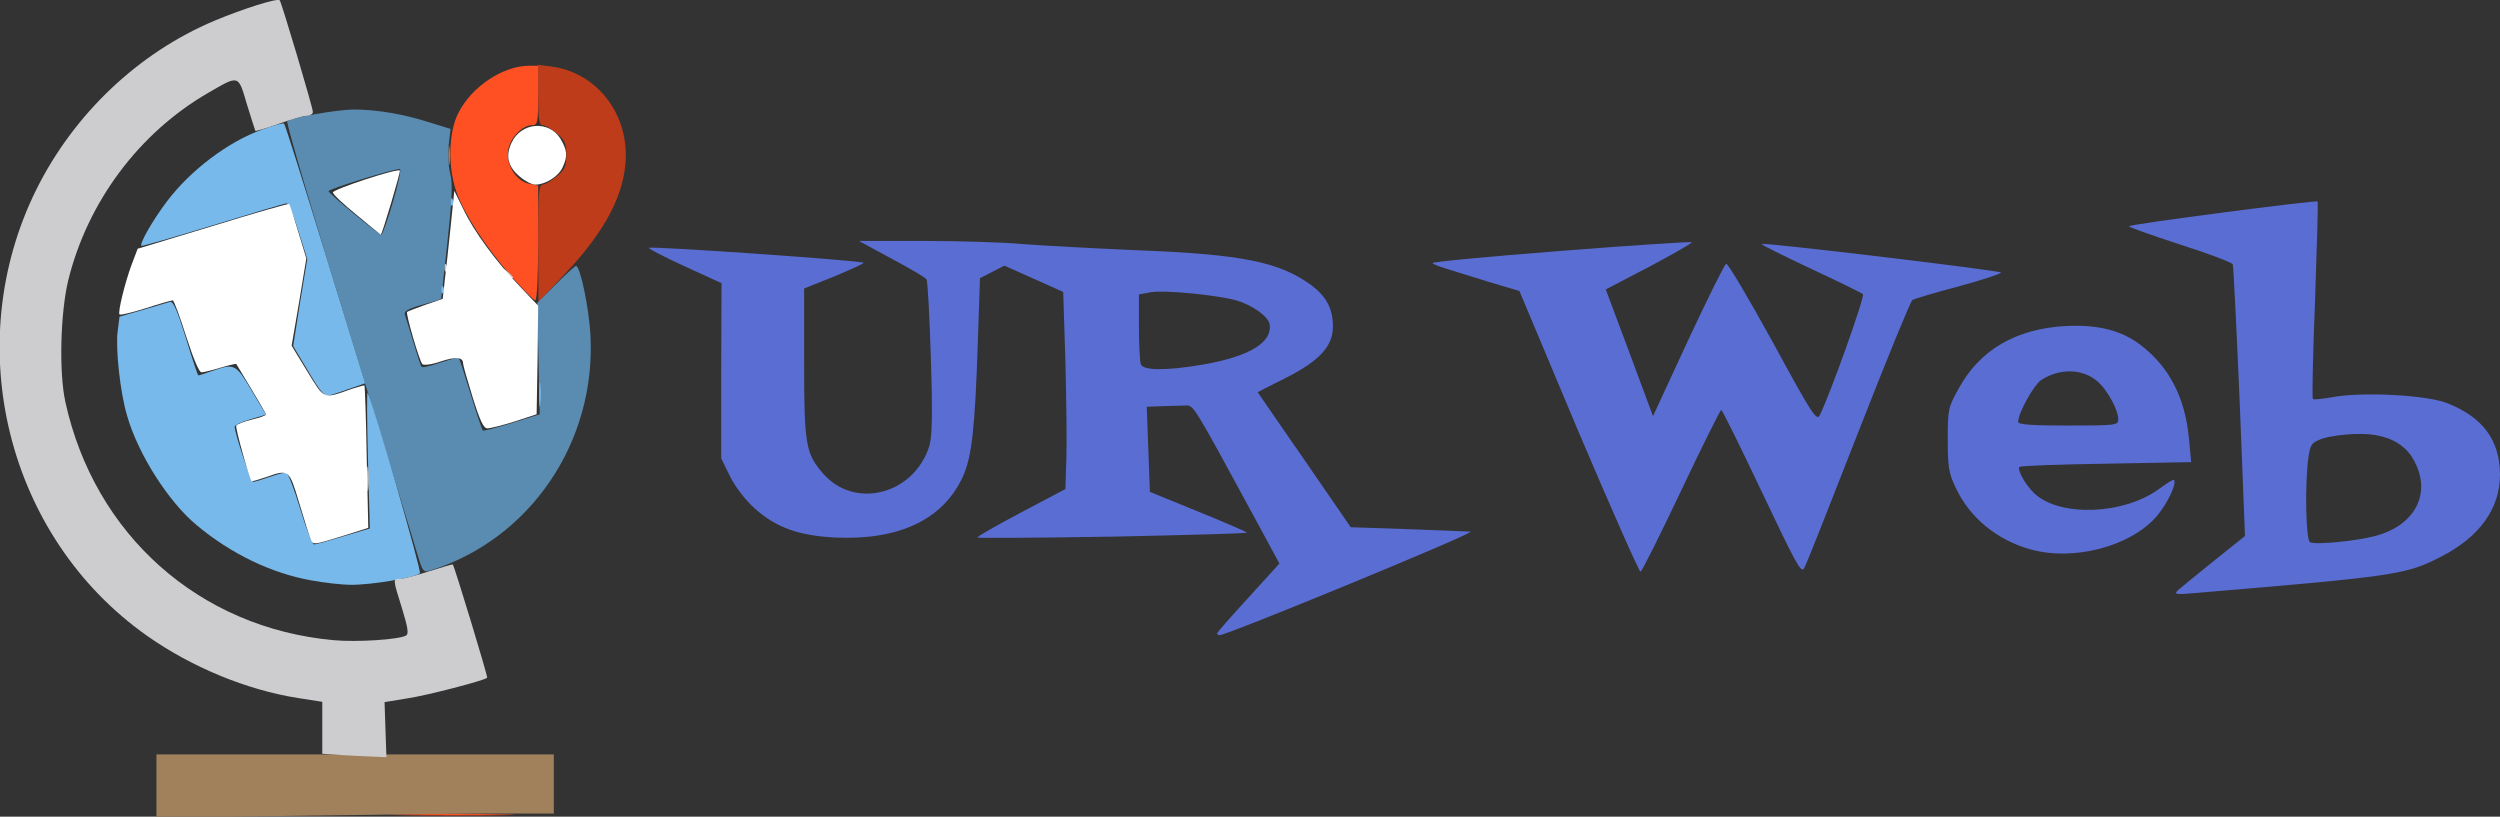 <!DOCTYPE svg PUBLIC "-//W3C//DTD SVG 20010904//EN" "http://www.w3.org/TR/2001/REC-SVG-20010904/DTD/svg10.dtd">
<svg version="1.0" xmlns="http://www.w3.org/2000/svg" width="799px" height="261px" viewBox="0 0 7990 2610" preserveAspectRatio="xMidYMid meet">
<rect x="0" y="0" width="7990" height="2610" fill="#333333" stroke="none"/>
<g id="layer1" fill="#bf3c1a" stroke="none">
 <path d="M1720 778 c0 -156 2 -188 14 -188 8 0 28 -12 45 -26 26 -21 31 -33 31 -69 0 -36 -5 -48 -31 -69 -17 -14 -37 -26 -45 -26 -11 0 -14 -20 -14 -96 l0 -97 45 6 c135 19 235 138 235 282 0 120 -63 242 -197 383 l-82 87 -1 -187z"/>
 </g>
<g id="layer2" fill="#ff5023" stroke="none">
 <path d="M1288 2603 c90 -2 234 -2 320 0 86 1 13 3 -163 3 -176 0 -247 -2 -157 -3z"/>
 <path d="M1634 883 c-84 -97 -150 -198 -175 -269 -28 -80 -26 -191 6 -253 42 -84 143 -151 227 -151 l28 0 0 95 c0 87 -2 95 -19 95 -32 0 -71 41 -77 80 -7 47 25 98 66 107 l30 6 0 183 c0 101 -4 184 -9 184 -5 0 -39 -35 -77 -77z"/>
 </g>
<g id="layer3" fill="#a0815c" stroke="none">
 <path d="M500 2512 l0 -101 635 0 635 0 0 95 0 94 -162 0 c-90 0 -376 3 -635 7 l-473 6 0 -101z"/>
 <path d="M1433 495 c0 -27 2 -38 4 -22 2 15 2 37 0 50 -2 12 -4 0 -4 -28z"/>
 </g>
<g id="layer4" fill="#5a8bb0" stroke="none">
 <path d="M1336 1778 c-8 -29 -108 -352 -220 -718 -113 -366 -202 -668 -198 -672 12 -12 160 -38 214 -38 72 0 159 15 240 41 l68 21 -6 52 c-3 28 -1 69 5 91 8 32 6 80 -9 219 -11 99 -20 180 -20 181 0 1 -27 10 -61 19 -45 13 -59 21 -55 32 3 8 15 47 27 87 12 40 23 75 26 79 2 4 29 -2 60 -13 31 -10 58 -18 59 -16 2 2 19 54 38 116 19 63 37 115 39 117 2 2 44 -9 93 -24 l89 -28 -4 -178 -4 -178 59 -59 c32 -32 61 -59 65 -59 13 0 41 131 46 220 19 343 -193 655 -514 754 -19 6 -23 1 -37 -46z m-80 -1133 c17 -58 27 -105 22 -105 -21 0 -228 64 -228 71 0 7 160 139 169 139 3 0 20 -47 37 -105z"/>
 </g>
<g id="layer5" fill="#5a6dd2" stroke="none">
 <path d="M3890 2024 c0 -3 45 -54 100 -114 l99 -109 -91 -168 c-182 -336 -184 -338 -207 -337 -11 0 -45 1 -73 2 l-53 2 5 136 5 136 152 62 c84 34 155 65 158 68 3 3 -188 8 -425 13 -237 4 -433 5 -436 3 -2 -3 60 -38 139 -80 l142 -75 3 -94 c2 -52 0 -193 -3 -315 l-7 -221 -94 -42 -94 -42 -39 20 -39 20 -7 208 c-9 274 -19 363 -48 427 -63 136 -202 203 -407 194 -118 -6 -190 -32 -259 -94 -29 -26 -62 -69 -78 -102 l-28 -57 0 -280 1 -280 -118 -54 c-65 -30 -116 -56 -114 -59 7 -6 686 41 686 48 0 3 -43 22 -95 44 l-95 38 0 235 c0 266 5 293 62 358 101 114 289 65 338 -89 9 -29 11 -98 5 -281 -4 -133 -10 -247 -14 -252 -3 -6 -53 -35 -111 -66 l-105 -57 203 0 c112 0 256 4 320 10 64 5 232 14 372 20 329 13 448 37 549 110 50 37 71 76 71 134 0 64 -45 111 -155 166 -47 23 -85 43 -85 44 0 0 67 98 149 216 l148 215 179 6 c98 4 190 7 204 8 21 2 -778 331 -802 331 -5 0 -8 -3 -8 -6z m-44 -859 c147 -26 220 -70 212 -128 -4 -25 -55 -62 -107 -77 -60 -17 -233 -34 -273 -26 l-38 7 0 104 c0 57 3 110 6 119 8 21 82 21 200 1z"/>
 <path d="M6960 1887 c8 -7 60 -50 115 -94 l100 -80 -17 -429 c-10 -236 -20 -434 -22 -439 -2 -6 -79 -35 -170 -64 -92 -30 -165 -56 -162 -58 6 -7 598 -84 603 -79 2 2 -2 143 -8 315 -7 171 -10 313 -7 316 2 3 31 0 64 -6 93 -17 297 -7 364 19 115 45 169 118 170 228 0 110 -65 200 -190 264 -112 57 -141 61 -780 115 -65 6 -73 5 -60 -8z m631 -174 c133 -35 184 -144 119 -250 -31 -51 -92 -78 -175 -76 -38 0 -88 7 -110 14 -37 13 -41 18 -47 59 -12 82 -9 268 5 273 20 9 148 -4 208 -20z"/>
 <path d="M5045 1380 l-189 -450 -101 -30 c-55 -17 -116 -36 -135 -42 -19 -6 -38 -13 -42 -17 -4 -4 180 -21 409 -39 229 -18 418 -30 420 -28 3 2 -58 37 -135 78 l-140 73 76 203 75 202 112 -242 c62 -133 117 -244 122 -245 5 -2 72 111 149 251 125 230 140 253 150 233 33 -66 145 -380 138 -387 -5 -4 -80 -41 -166 -81 -87 -41 -158 -76 -158 -79 0 -7 757 84 765 91 3 3 -57 23 -134 44 -76 20 -143 40 -149 44 -6 4 -85 197 -176 430 -91 233 -167 426 -171 429 -10 11 -24 -13 -141 -260 -65 -137 -120 -248 -123 -248 -3 1 -61 116 -128 258 -67 141 -125 258 -130 259 -4 1 -93 -200 -198 -447z"/>
 <path d="M6490 1756 c-108 -30 -194 -101 -239 -196 -23 -48 -26 -68 -26 -155 0 -96 1 -103 36 -165 67 -122 182 -189 340 -198 104 -5 178 13 241 61 91 70 142 168 154 300 l7 74 -272 5 c-149 2 -273 7 -277 10 -8 9 20 59 48 85 82 77 290 68 402 -17 22 -16 41 -28 44 -26 10 11 -22 78 -57 118 -84 95 -264 142 -401 104z m280 -416 c0 -29 -33 -90 -63 -118 -47 -44 -123 -47 -184 -7 -23 16 -73 105 -73 133 0 9 39 12 160 12 154 0 160 -1 160 -20z"/>
 </g>
<g id="layer6" fill="#78b9eb" stroke="none">
 <path d="M995 1855 c-128 -23 -257 -85 -367 -177 -90 -75 -187 -227 -222 -350 -22 -74 -37 -213 -30 -269 l6 -47 73 -21 c41 -12 80 -24 88 -26 10 -4 23 25 51 115 20 66 38 120 40 120 2 0 23 -7 46 -15 69 -24 74 -22 124 63 l46 77 -50 15 c-28 8 -50 19 -50 23 0 22 52 177 59 177 5 0 28 -7 51 -15 23 -8 48 -15 54 -15 6 0 26 52 45 115 19 63 39 115 45 115 5 0 48 -12 94 -26 l84 -25 -6 -222 c-3 -122 -4 -217 -1 -212 22 48 173 571 167 577 -14 14 -159 38 -220 37 -32 0 -88 -7 -127 -14z"/>
 <path d="M1723 1260 c0 -36 2 -50 4 -32 2 17 2 47 0 65 -2 17 -4 3 -4 -33z"/>
 <path d="M986 1188 l-49 -82 22 -139 23 -139 -28 -89 c-15 -49 -32 -89 -38 -89 -6 0 -112 32 -236 70 -123 38 -226 67 -228 66 -7 -7 36 -82 82 -143 75 -99 195 -190 304 -229 36 -13 67 -22 70 -19 3 2 62 190 132 417 l127 413 -46 16 c-25 9 -55 19 -66 22 -17 6 -28 -6 -69 -75z"/>
 <path d="M1411 924 c0 -11 3 -14 6 -6 3 7 2 16 -1 19 -3 4 -6 -2 -5 -13z"/>
 <path d="M1441 644 c0 -11 3 -14 6 -6 3 7 2 16 -1 19 -3 4 -6 -2 -5 -13z"/>
 </g>
<g id="layer7" fill="#cdcdd0" stroke="none">
 <path d="M1088 2413 l-58 -4 0 -83 0 -83 -77 -12 c-165 -26 -341 -99 -483 -199 -448 -316 -600 -929 -354 -1426 120 -242 327 -438 570 -540 91 -38 201 -73 208 -65 6 7 106 343 106 357 0 6 -9 12 -19 12 -11 0 -52 12 -91 26 -40 14 -73 24 -74 22 -1 -2 -13 -40 -27 -85 -28 -95 -24 -94 -124 -36 -221 128 -385 348 -447 599 -25 105 -30 294 -9 389 93 424 428 722 857 761 74 7 211 -2 232 -15 9 -5 5 -27 -13 -86 -30 -96 -30 -95 -6 -95 10 0 52 -11 92 -24 41 -13 75 -23 76 -22 5 4 113 360 110 362 -8 9 -194 57 -255 66 l-73 12 3 88 3 88 -45 -2 c-25 -1 -71 -3 -102 -5z"/>
 <path d="M1173 1530 c0 -36 2 -50 4 -32 2 17 2 47 0 65 -2 17 -4 3 -4 -33z"/>
 <path d="M1619 873 c-13 -16 -12 -17 4 -4 16 13 21 21 13 21 -2 0 -10 -8 -17 -17z"/>
 <path d="M1421 854 c0 -11 3 -14 6 -6 3 7 2 16 -1 19 -3 4 -6 -2 -5 -13z"/>
 </g>
<g id="layer8" fill="#ffffff" stroke="none">
 <path d="M991 1718 c-5 -13 -21 -65 -36 -115 -31 -103 -32 -104 -105 -78 -24 8 -44 14 -46 13 -7 -9 -53 -172 -49 -178 3 -4 25 -13 50 -19 25 -6 45 -13 45 -16 0 -3 -24 -45 -95 -162 0 -1 -23 4 -50 12 -26 8 -54 15 -61 15 -8 0 -27 -47 -49 -115 -20 -63 -39 -115 -43 -115 -4 0 -43 11 -86 25 -44 14 -82 23 -84 20 -6 -6 17 -101 39 -160 l19 -50 241 -73 c132 -41 242 -72 243 -70 2 1 15 41 29 88 l26 86 -23 139 -24 140 50 82 c56 91 49 89 142 56 22 -7 40 -12 41 -11 1 2 5 105 7 229 l5 226 -66 21 c-117 36 -110 36 -120 10z"/>
 <path d="M1511 1271 c-17 -55 -31 -104 -31 -109 0 -21 -22 -23 -71 -7 -28 10 -54 13 -59 9 -10 -11 -54 -163 -49 -167 2 -2 29 -12 59 -23 l55 -19 6 -55 c4 -30 12 -108 19 -173 l12 -117 28 57 c34 72 105 169 182 249 l58 61 -2 174 -3 173 -70 23 c-38 12 -78 22 -87 22 -12 1 -24 -24 -47 -98z"/>
 <path d="M1140 687 c-42 -34 -76 -66 -76 -72 0 -10 207 -78 214 -70 3 3 -57 205 -61 205 -1 0 -36 -29 -77 -63z"/>
 <path d="M1662 565 c-39 -32 -47 -67 -27 -109 31 -66 119 -72 156 -13 22 37 24 56 7 92 -13 29 -55 55 -87 55 -11 0 -33 -11 -49 -25z"/>
 </g>

</svg>
